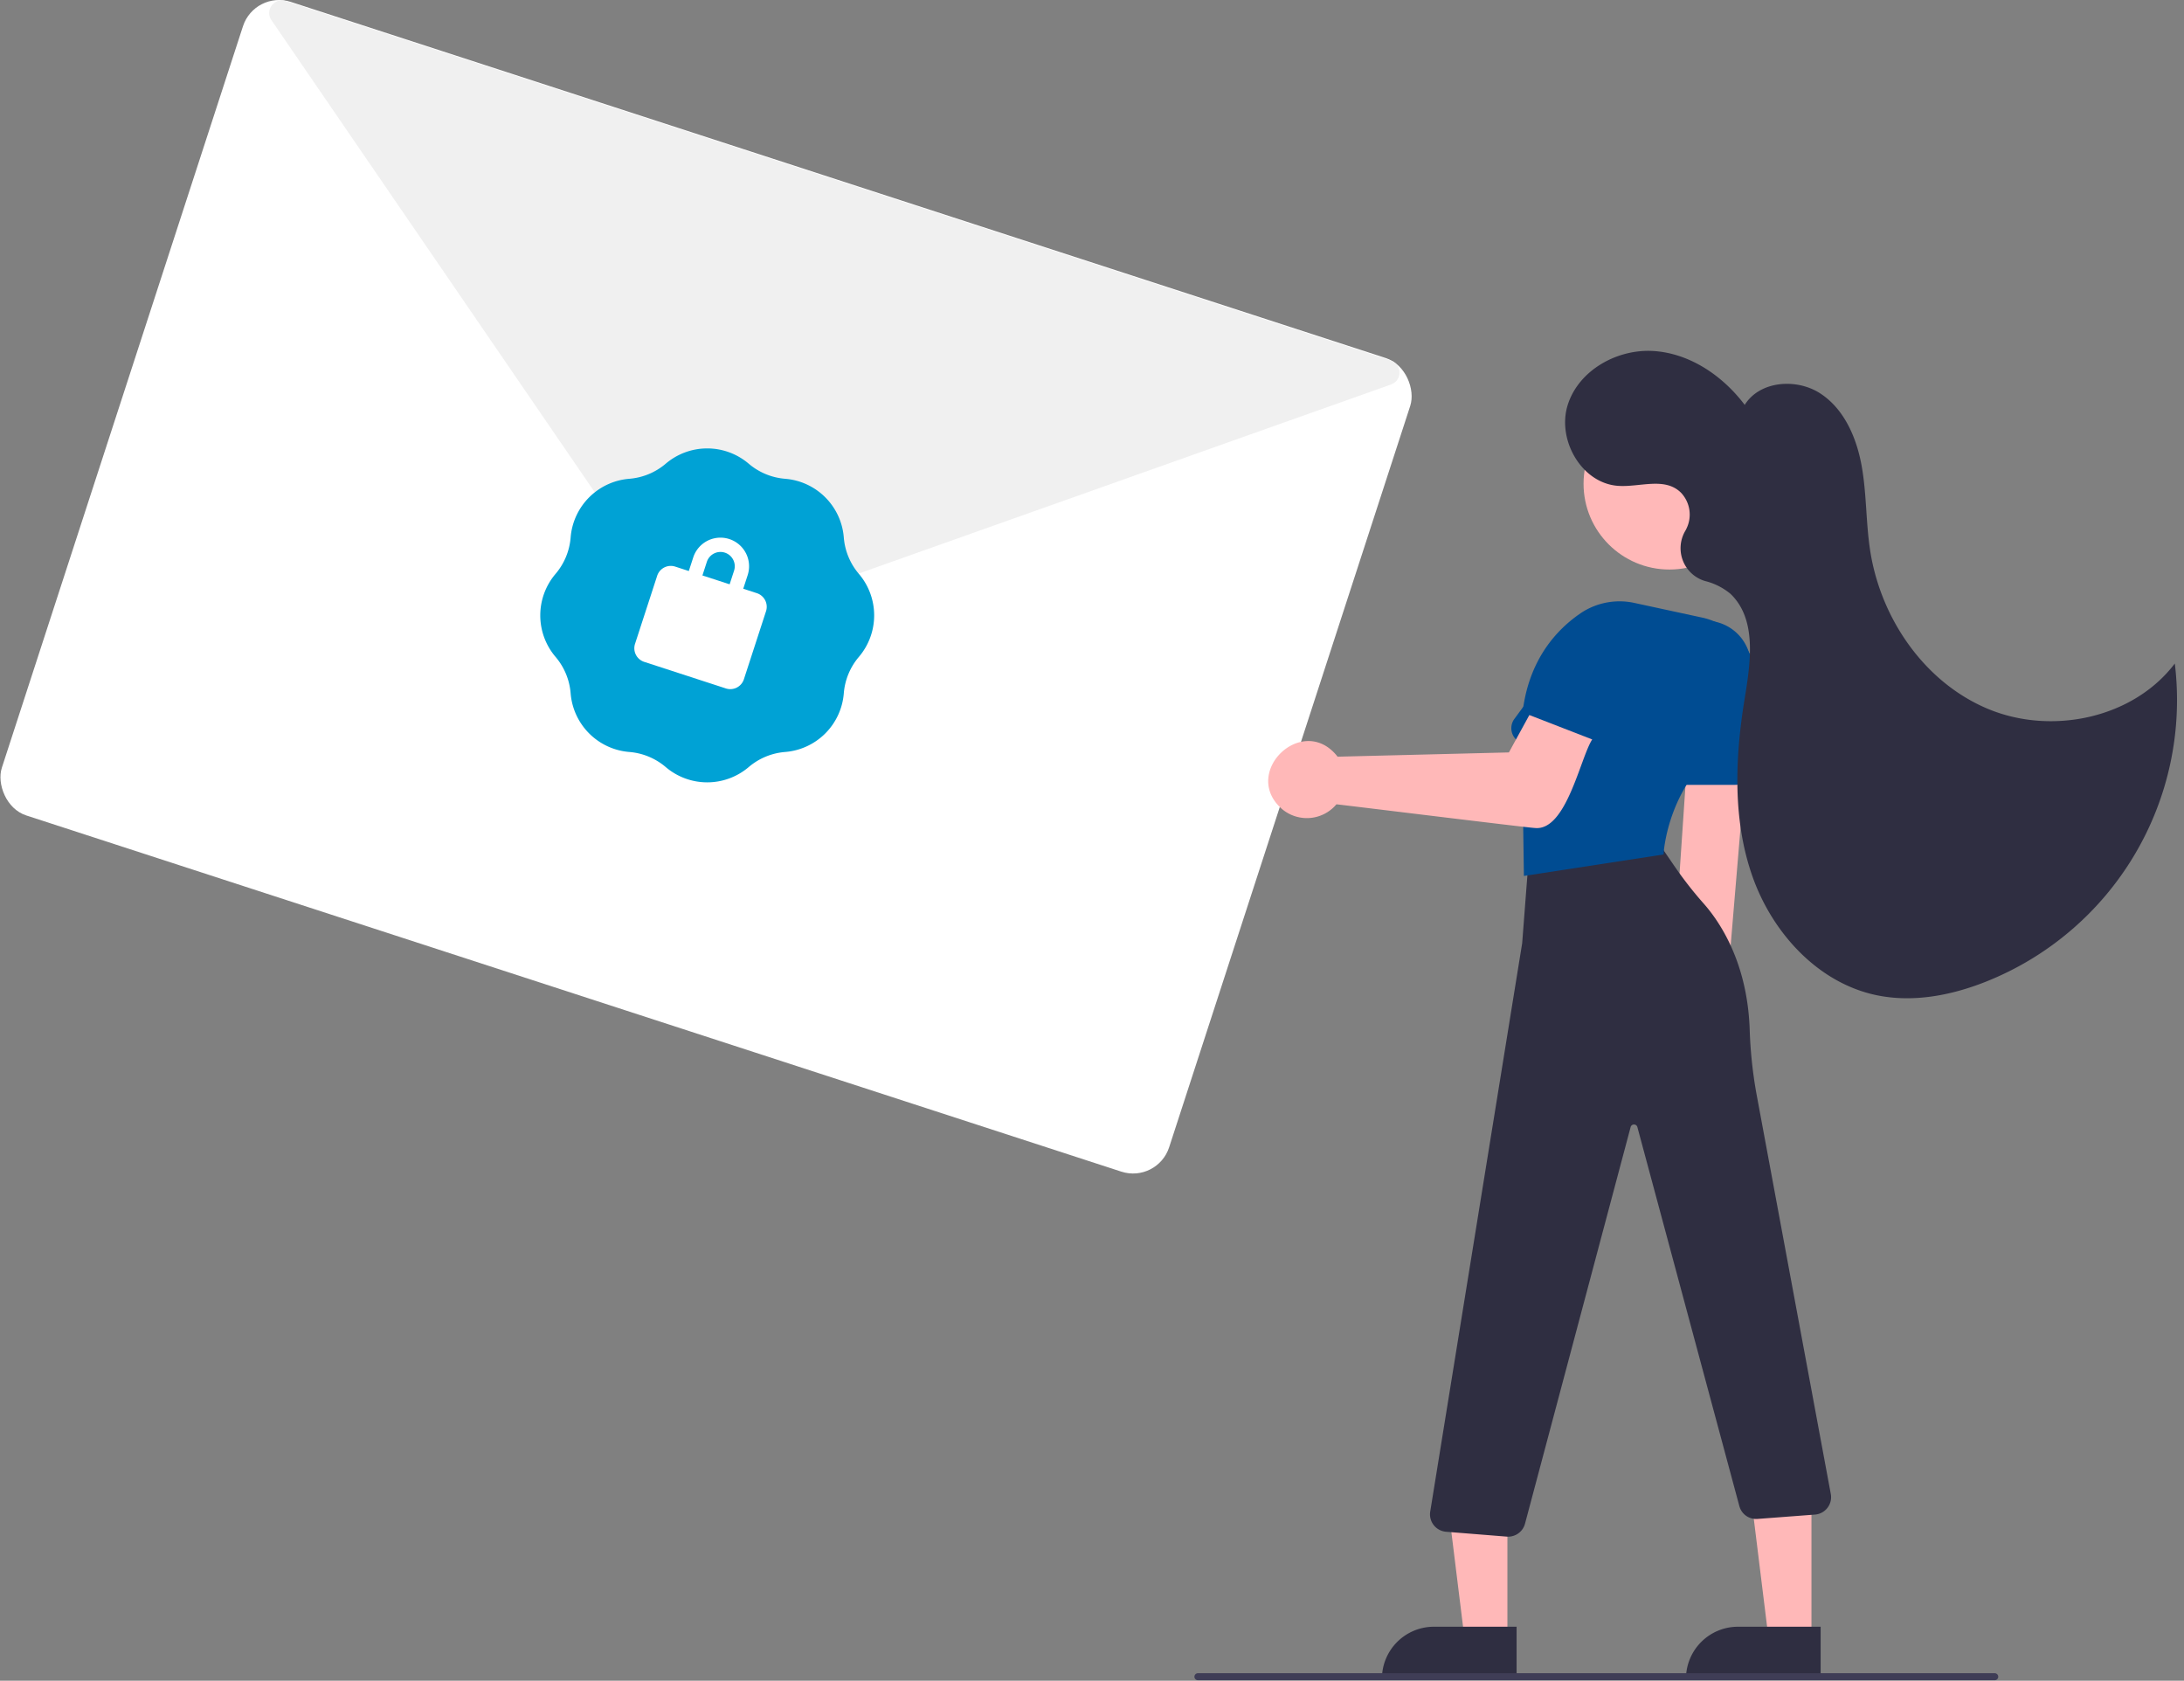 <svg xmlns="http://www.w3.org/2000/svg" width="597.996" height="460.144" fill="none"><rect width="100%" height="100%" fill="#808080" stroke="none"/><g style="display:inline" transform="translate(2.415 -13.856)"><path d="M468.584 300.144a10.274 10.274 0 0 0 4.153-11.811 10.27 10.27 0 0 0-2.274-3.828l5.714-68.096-16.367 1.8-4.485 66.276a10.322 10.322 0 0 0-.33 13.714 10.337 10.337 0 0 0 13.59 1.945zM410.325 462.565h-11.731l-5.58-45.22 17.313.001z" fill="#ffb8b8" style="stroke-width:1.154"/><path d="M390.214 459.215h22.625v14.235h-36.87a14.218 14.218 0 0 1 4.171-10.066 14.248 14.248 0 0 1 10.074-4.17z" fill="#2f2e41" style="stroke-width:1.154"/><path d="M493.577 462.565h-11.732l-5.58-45.22 17.314.001z" fill="#ffb8b8" style="stroke-width:1.154"/><path d="M473.466 459.215h22.625v14.235h-36.87a14.23 14.23 0 0 1 4.172-10.066 14.249 14.249 0 0 1 10.073-4.17zM410.523 434.558c-.127 0-.255-.005-.383-.015l-16.604-1.328a4.786 4.786 0 0 1-4.343-5.53l25.175-155.6 1.687-21.948a4.752 4.752 0 0 1 3.747-4.304l25.321-5.534a4.756 4.756 0 0 1 4.972 1.969l6.174 9.018a105.376 105.376 0 0 0 7.89 10.05c4.38 4.985 11.828 16.055 12.497 34.172.179 5.952.797 11.882 1.85 17.742l20.386 109.74a4.785 4.785 0 0 1-2.4 4.935 4.786 4.786 0 0 1-1.849.577l-15.74 1.192a4.758 4.758 0 0 1-5.073-3.519l-27.919-103.754a.962.962 0 0 0-.926-.708.955.955 0 0 0-.923.71l-28.918 108.584a4.793 4.793 0 0 1-1.707 2.56c-.835.641-1.86.99-2.914.991z" fill="#2f2e41" style="stroke-width:1.154"/><path d="M454.678 169.78c12.98 0 23.503-10.515 23.503-23.486 0-12.97-10.523-23.487-23.503-23.487s-23.503 10.516-23.503 23.487c0 12.971 10.523 23.486 23.503 23.486z" fill="#ffb8b8" style="stroke-width:1.154"/><path d="m414.842 253.668-.487-33.54c-1.789-21.451 7.717-32.715 16.008-38.38a19.065 19.065 0 0 1 14.74-2.82l18.497 3.996a19.505 19.505 0 0 1 12.492 8.89 18.181 18.181 0 0 1 2.079 14.353 19.698 19.698 0 0 1-8.038 10.998c-15.893 11.211-17.013 30.044-17.023 30.233l-.02.39z" fill="#004c92" style="stroke-width:1.154"/><path d="M472.728 228.728H456.46a4.31 4.31 0 0 1-4.307-4.303v-28.21c0-3.296 1.31-6.459 3.643-8.79a12.446 12.446 0 0 1 17.593 0 12.425 12.425 0 0 1 3.645 8.79v28.21a4.308 4.308 0 0 1-4.307 4.303zM426.268 226.312l-13.115-9.618a4.307 4.307 0 0 1-.923-6.014l16.701-22.743a12.44 12.44 0 0 1 12.992-4.719 12.44 12.44 0 0 1 9.333 10.187 12.427 12.427 0 0 1-2.267 9.242l-16.702 22.742a4.313 4.313 0 0 1-6.019.923z" fill="#004c92" style="stroke-width:1.154"/><path d="M459.386 158.502a8.71 8.71 0 0 0-1.494-9.715c-4.42-4.455-11.329-1.483-17.304-1.92-9.954-.726-16.732-12.587-13.761-22.108 2.972-9.52 13.533-15.428 23.493-14.802 9.96.627 18.978 6.783 24.98 14.75 4.11-6.608 14.205-7.379 20.72-3.12 6.515 4.261 9.885 12.047 11.278 19.701 1.394 7.655 1.166 15.521 2.339 23.213 2.844 18.643 14.885 36.2 32.31 43.448 17.422 7.247 39.719 2.589 51.117-12.441a82.926 82.926 0 0 1-11.057 52.422 83.02 83.02 0 0 1-40.81 34.744c-9.442 3.734-19.867 5.716-29.808 3.64-16.046-3.35-28.528-17.065-33.97-32.52-5.439-15.453-4.787-32.411-2.145-48.58 1.627-9.958 3.429-21.752-3.838-28.756a17.477 17.477 0 0 0-7.02-3.538 9.373 9.373 0 0 1-5.348-13.792c.118-.208.224-.416.318-.626z" fill="#2f2e41" style="stroke-width:1.154"/><path d="M543.76 473.855H325.583a.96.96 0 0 1-.677-.279.961.961 0 0 1-.28-.676c0-.254.101-.497.28-.677a.96.96 0 0 1 .677-.28H543.76c.253 0 .497.1.677.28.179.18.28.423.28.677a.961.961 0 0 1-.28.676.96.96 0 0 1-.677.28z" fill="#3f3d56" style="stroke-width:1.154"/><rect x="67.477" y="-10.209" width="336.082" height="234.212" rx="10.383" transform="rotate(18.016)" fill="#fff" style="stroke-width:1.154"/><path d="M185.328 184.964a3.46 3.46 0 0 0 4.014 1.305l189.13-67.162c3.114-1.106 3.055-5.53-.088-6.553L75.837 14.134c-3.143-1.022-5.794 2.52-3.926 5.247z" fill="#f0f0f0" style="stroke-width:1.154"/><path fill-rule="evenodd" clip-rule="evenodd" d="M169.896 144.934a17.515 17.515 0 0 0 9.972-4.131 17.521 17.521 0 0 1 22.718 0 17.509 17.509 0 0 0 9.97 4.131 17.517 17.517 0 0 1 16.068 16.068 17.5 17.5 0 0 0 4.131 9.971 17.516 17.516 0 0 1 0 22.719 17.516 17.516 0 0 0-4.13 9.97 17.516 17.516 0 0 1-16.068 16.067 17.524 17.524 0 0 0-9.97 4.132 17.518 17.518 0 0 1-22.72 0 17.53 17.53 0 0 0-9.97-4.132 17.519 17.519 0 0 1-16.068-16.067 17.509 17.509 0 0 0-4.132-9.97 17.523 17.523 0 0 1 0-22.719 17.512 17.512 0 0 0 4.132-9.971 17.522 17.522 0 0 1 16.067-16.068z" fill="#00a2d5" style="stroke-width:1.154"/><path d="m186.187 170.19 1.212-3.724a7.835 7.835 0 1 1 14.904 4.847l-1.213 3.726 3.726 1.212a3.922 3.922 0 0 1 2.514 4.938l-6.06 18.63a3.916 3.916 0 0 1-4.938 2.513l-22.355-7.272a3.915 3.915 0 0 1-2.514-4.938l6.06-18.63a3.922 3.922 0 0 1 4.938-2.514zm4.937-2.513-1.211 3.726 7.452 2.424 1.211-3.726a3.915 3.915 0 0 0-5.503-4.704 3.922 3.922 0 0 0-1.949 2.28z" fill="#fff" style="stroke-width:1.154"/><path d="M363.506 234.057a10.568 10.568 0 0 1-12.144 2.97 10.572 10.572 0 0 1-3.64-2.514c-9.27-9.714 5.882-24.3 15.187-14.566.327.336.632.694.911 1.071l46.915-1.165 5.6-10.235 17.21 6.678c-3.303 5.12-7.098 25.216-15.739 24.238-1.133.03-53.14-6.395-54.3-6.477z" fill="#ffb8b8" style="stroke-width:1.154"/></g></svg>